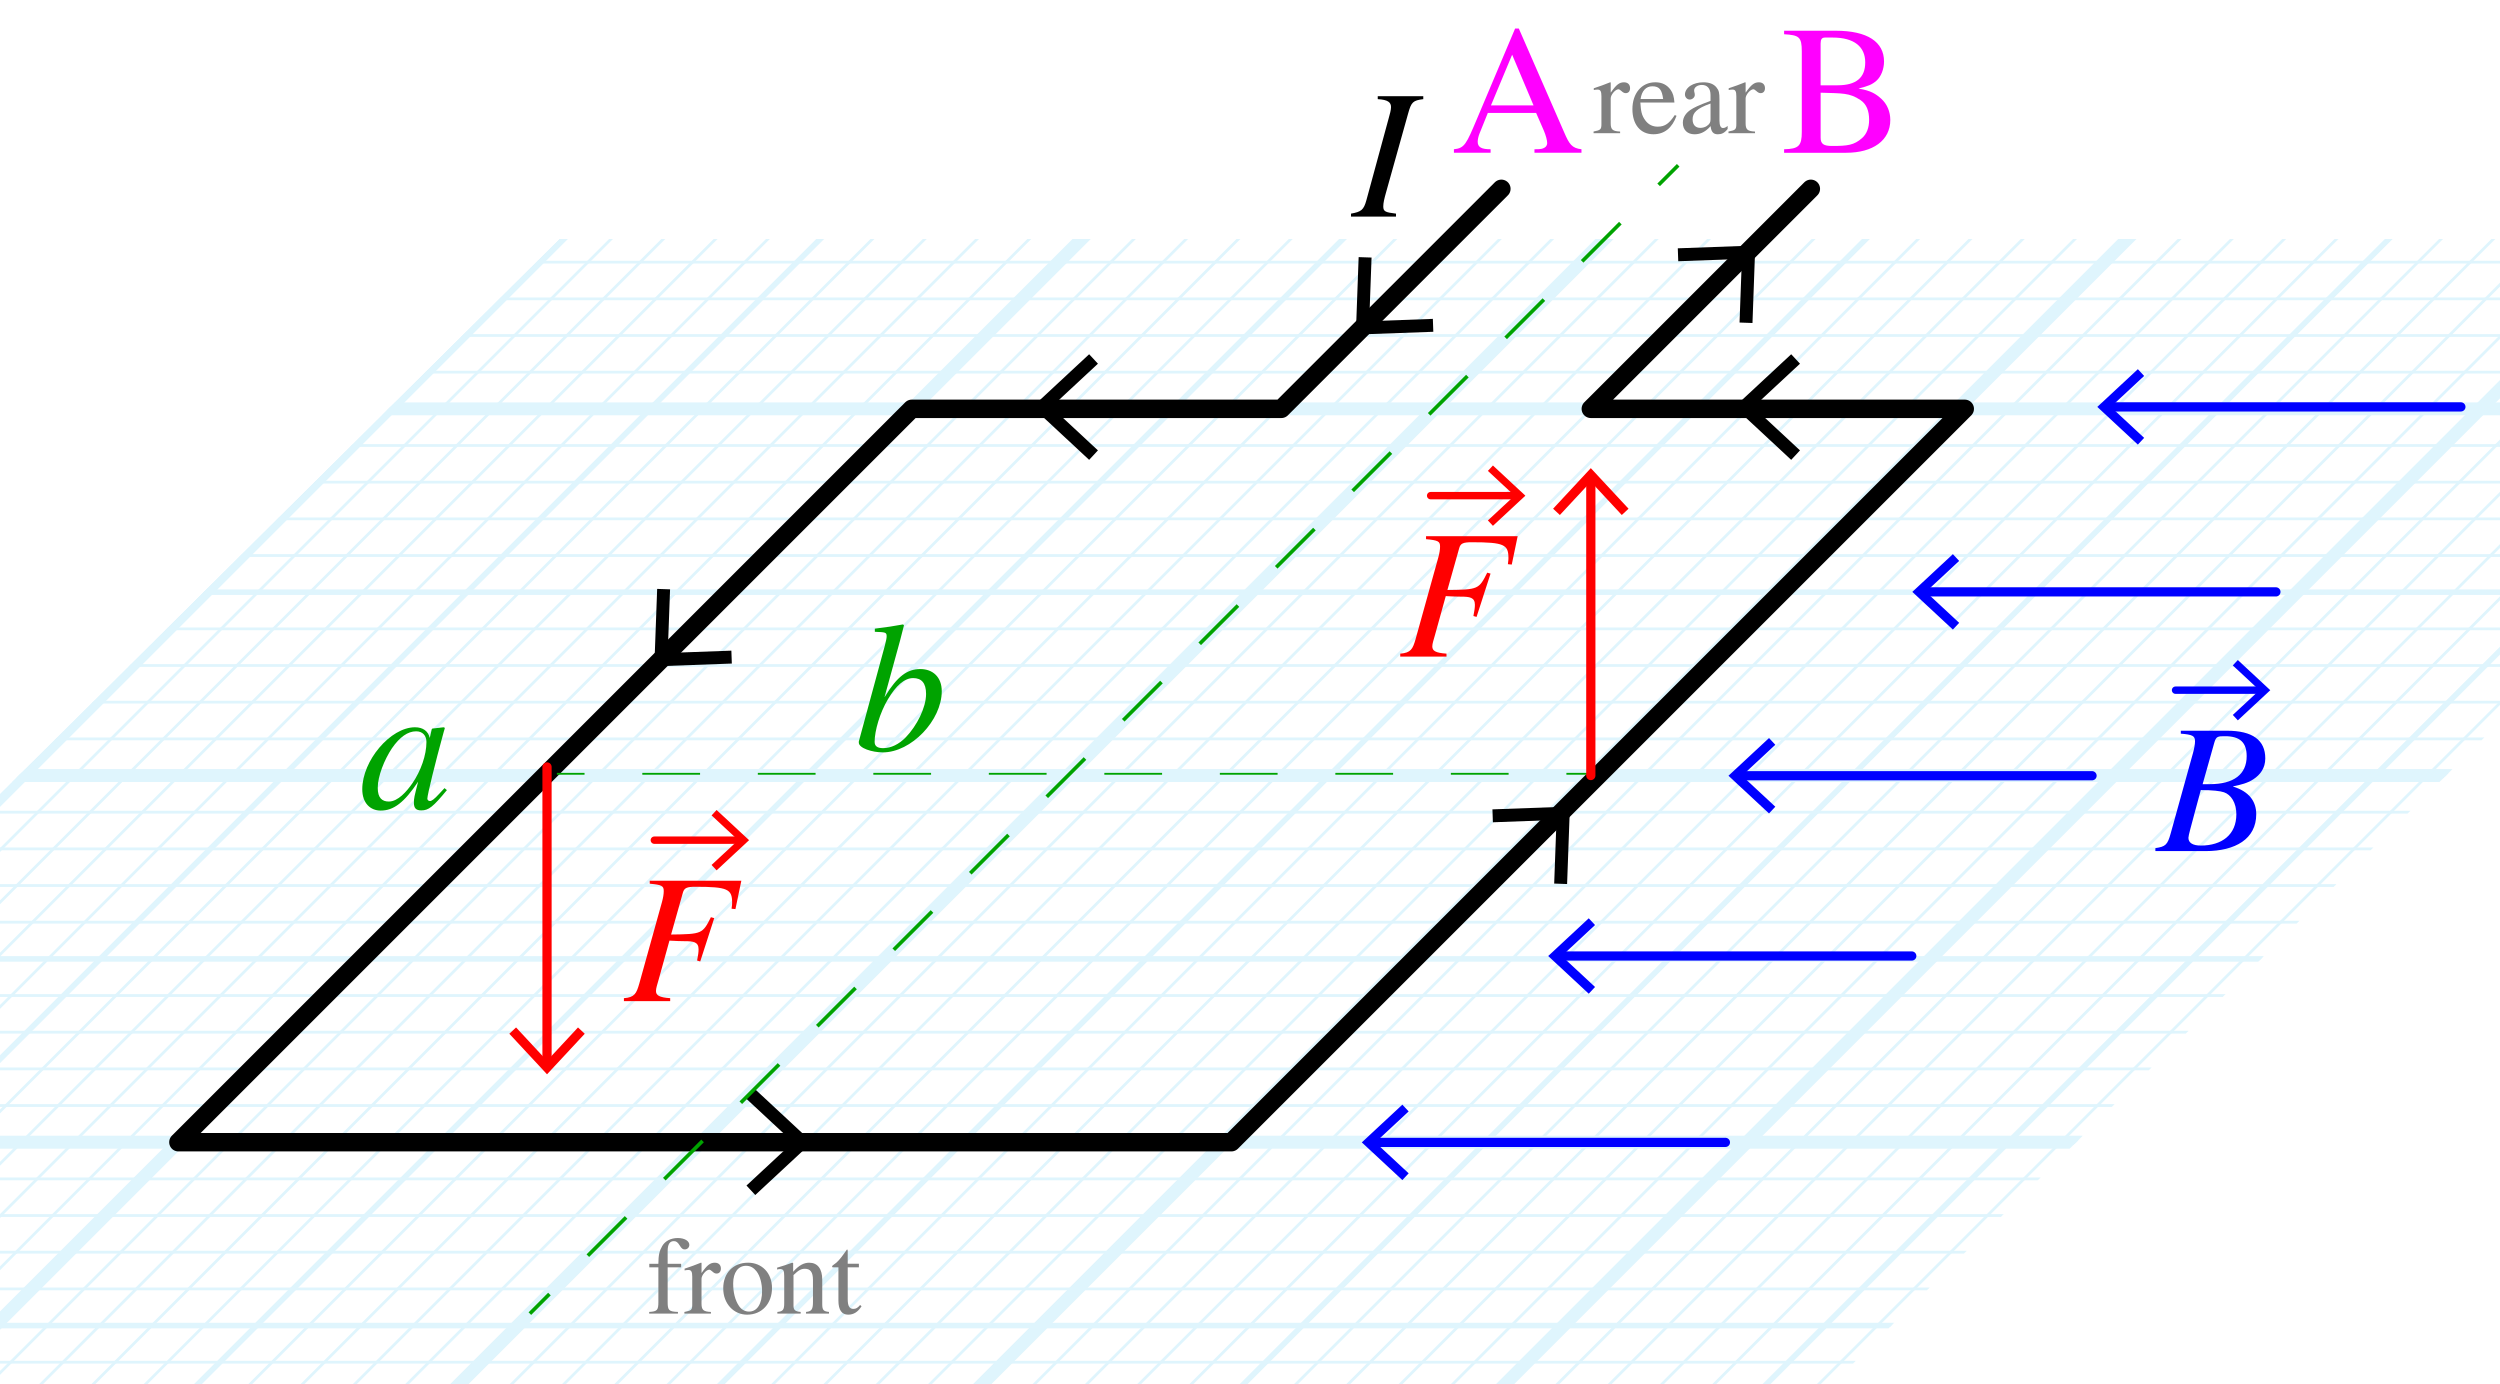 <?xml version="1.0" encoding="utf-8"?>
<!-- Generator: Adobe Illustrator 26.0.1, SVG Export Plug-In . SVG Version: 6.00 Build 0)  -->
<svg version="1.1" xmlns="http://www.w3.org/2000/svg" xmlns:xlink="http://www.w3.org/1999/xlink" x="0px" y="0px"
	 viewBox="0 0 135.534 75.037" enable-background="new 0 0 135.534 75.037" xml:space="preserve">
<g id="Graph_paper_slanted" opacity="0.5">
	<g id="Clipped_grid_00000003068028900943026870000011536296927355263674_">
		<defs>
			<polygon id="SVGID_1_" points="79.386,94.822 -52.196,94.822 30.351,12.957 161.933,12.957 			"/>
		</defs>
		<clipPath id="SVGID_00000165194461093023351610000007167992541310192063_">
			<use xlink:href="#SVGID_1_"  overflow="visible"/>
		</clipPath>
		
			<g id="Grid_00000142891597197125820610000009767860333217090727_" opacity="0.25" clip-path="url(#SVGID_00000165194461093023351610000007167992541310192063_)">
			<g id="Horizontal_1_mm_00000151508609497893311650000018408800186222605470_">
				
					<line fill="none" stroke="#00ABEB" stroke-width="0.15" stroke-miterlimit="10" x1="2.087" y1="-15.606" x2="228.928" y2="-15.606"/>
				
					<line fill="none" stroke="#00ABEB" stroke-width="0.15" stroke-miterlimit="10" x1="4.075" y1="-17.594" x2="230.916" y2="-17.594"/>
				
					<line fill="none" stroke="#00ABEB" stroke-width="0.15" stroke-miterlimit="10" x1="-115.201" y1="101.682" x2="111.639" y2="101.682"/>
				
					<line fill="none" stroke="#00ABEB" stroke-width="0.15" stroke-miterlimit="10" x1="-113.213" y1="99.694" x2="113.628" y2="99.694"/>
				
					<line fill="none" stroke="#00ABEB" stroke-width="0.15" stroke-miterlimit="10" x1="-111.226" y1="97.706" x2="115.615" y2="97.706"/>
				
					<line fill="none" stroke="#00ABEB" stroke-width="0.15" stroke-miterlimit="10" x1="-109.238" y1="95.718" x2="117.603" y2="95.718"/>
				
					<line fill="none" stroke="#00ABEB" stroke-width="0.15" stroke-miterlimit="10" x1="-107.249" y1="93.73" x2="119.591" y2="93.73"/>
				
					<line fill="none" stroke="#00ABEB" stroke-width="0.15" stroke-miterlimit="10" x1="-105.262" y1="91.742" x2="121.579" y2="91.742"/>
				
					<line fill="none" stroke="#00ABEB" stroke-width="0.15" stroke-miterlimit="10" x1="-103.274" y1="89.754" x2="123.567" y2="89.754"/>
				
					<line fill="none" stroke="#00ABEB" stroke-width="0.15" stroke-miterlimit="10" x1="-101.286" y1="87.767" x2="125.554" y2="87.767"/>
				
					<line fill="none" stroke="#00ABEB" stroke-width="0.15" stroke-miterlimit="10" x1="-99.298" y1="85.778" x2="127.543" y2="85.778"/>
				
					<line fill="none" stroke="#00ABEB" stroke-width="0.15" stroke-miterlimit="10" x1="-97.31" y1="83.79" x2="129.531" y2="83.79"/>
				
					<line fill="none" stroke="#00ABEB" stroke-width="0.15" stroke-miterlimit="10" x1="-95.322" y1="81.803" x2="131.519" y2="81.803"/>
				
					<line fill="none" stroke="#00ABEB" stroke-width="0.15" stroke-miterlimit="10" x1="-93.334" y1="79.815" x2="133.507" y2="79.815"/>
				
					<line fill="none" stroke="#00ABEB" stroke-width="0.15" stroke-miterlimit="10" x1="-91.346" y1="77.826" x2="135.495" y2="77.826"/>
				
					<line fill="none" stroke="#00ABEB" stroke-width="0.15" stroke-miterlimit="10" x1="-89.358" y1="75.839" x2="137.482" y2="75.839"/>
				
					<line fill="none" stroke="#00ABEB" stroke-width="0.15" stroke-miterlimit="10" x1="-87.37" y1="73.851" x2="139.471" y2="73.851"/>
				
					<line fill="none" stroke="#00ABEB" stroke-width="0.15" stroke-miterlimit="10" x1="-85.382" y1="71.863" x2="141.459" y2="71.863"/>
				
					<line fill="none" stroke="#00ABEB" stroke-width="0.15" stroke-miterlimit="10" x1="-83.395" y1="69.875" x2="143.446" y2="69.875"/>
				
					<line fill="none" stroke="#00ABEB" stroke-width="0.15" stroke-miterlimit="10" x1="-81.406" y1="67.887" x2="145.434" y2="67.887"/>
				
					<line fill="none" stroke="#00ABEB" stroke-width="0.15" stroke-miterlimit="10" x1="-79.418" y1="65.899" x2="147.423" y2="65.899"/>
				
					<line fill="none" stroke="#00ABEB" stroke-width="0.15" stroke-miterlimit="10" x1="-77.431" y1="63.911" x2="149.41" y2="63.911"/>
				
					<line fill="none" stroke="#00ABEB" stroke-width="0.15" stroke-miterlimit="10" x1="-75.443" y1="61.923" x2="151.398" y2="61.923"/>
				
					<line fill="none" stroke="#00ABEB" stroke-width="0.15" stroke-miterlimit="10" x1="-73.454" y1="59.935" x2="153.387" y2="59.935"/>
				
					<line fill="none" stroke="#00ABEB" stroke-width="0.15" stroke-miterlimit="10" x1="-71.467" y1="57.947" x2="155.374" y2="57.947"/>
				
					<line fill="none" stroke="#00ABEB" stroke-width="0.15" stroke-miterlimit="10" x1="-69.478" y1="55.959" x2="157.362" y2="55.959"/>
				
					<line fill="none" stroke="#00ABEB" stroke-width="0.15" stroke-miterlimit="10" x1="-67.491" y1="53.972" x2="159.35" y2="53.972"/>
				
					<line fill="none" stroke="#00ABEB" stroke-width="0.15" stroke-miterlimit="10" x1="-65.503" y1="51.984" x2="161.338" y2="51.984"/>
				
					<line fill="none" stroke="#00ABEB" stroke-width="0.15" stroke-miterlimit="10" x1="-63.515" y1="49.995" x2="163.326" y2="49.995"/>
				
					<line fill="none" stroke="#00ABEB" stroke-width="0.15" stroke-miterlimit="10" x1="-61.527" y1="48.008" x2="165.314" y2="48.008"/>
				
					<line fill="none" stroke="#00ABEB" stroke-width="0.15" stroke-miterlimit="10" x1="-59.539" y1="46.02" x2="167.302" y2="46.02"/>
				
					<line fill="none" stroke="#00ABEB" stroke-width="0.15" stroke-miterlimit="10" x1="-57.551" y1="44.032" x2="169.29" y2="44.032"/>
				
					<line fill="none" stroke="#00ABEB" stroke-width="0.15" stroke-miterlimit="10" x1="-55.563" y1="42.044" x2="171.278" y2="42.044"/>
				
					<line fill="none" stroke="#00ABEB" stroke-width="0.15" stroke-miterlimit="10" x1="-53.575" y1="40.056" x2="173.266" y2="40.056"/>
				
					<line fill="none" stroke="#00ABEB" stroke-width="0.15" stroke-miterlimit="10" x1="-51.587" y1="38.068" x2="175.254" y2="38.068"/>
				
					<line fill="none" stroke="#00ABEB" stroke-width="0.15" stroke-miterlimit="10" x1="-49.6" y1="36.08" x2="177.241" y2="36.08"/>
				
					<line fill="none" stroke="#00ABEB" stroke-width="0.15" stroke-miterlimit="10" x1="-47.611" y1="34.092" x2="179.23" y2="34.092"/>
				
					<line fill="none" stroke="#00ABEB" stroke-width="0.15" stroke-miterlimit="10" x1="-45.623" y1="32.104" x2="181.218" y2="32.104"/>
				
					<line fill="none" stroke="#00ABEB" stroke-width="0.15" stroke-miterlimit="10" x1="-43.636" y1="30.117" x2="183.205" y2="30.117"/>
				
					<line fill="none" stroke="#00ABEB" stroke-width="0.15" stroke-miterlimit="10" x1="-41.648" y1="28.128" x2="185.193" y2="28.128"/>
				
					<line fill="none" stroke="#00ABEB" stroke-width="0.15" stroke-miterlimit="10" x1="-39.659" y1="26.14" x2="187.181" y2="26.14"/>
				
					<line fill="none" stroke="#00ABEB" stroke-width="0.15" stroke-miterlimit="10" x1="-37.672" y1="24.153" x2="189.169" y2="24.153"/>
				
					<line fill="none" stroke="#00ABEB" stroke-width="0.15" stroke-miterlimit="10" x1="-35.683" y1="22.164" x2="191.157" y2="22.164"/>
				
					<line fill="none" stroke="#00ABEB" stroke-width="0.15" stroke-miterlimit="10" x1="-33.696" y1="20.177" x2="193.145" y2="20.177"/>
				
					<line fill="none" stroke="#00ABEB" stroke-width="0.15" stroke-miterlimit="10" x1="-31.708" y1="18.189" x2="195.133" y2="18.189"/>
				<line fill="none" stroke="#00ABEB" stroke-width="0.15" stroke-miterlimit="10" x1="-29.72" y1="16.2" x2="197.121" y2="16.2"/>
				
					<line fill="none" stroke="#00ABEB" stroke-width="0.15" stroke-miterlimit="10" x1="-27.732" y1="14.213" x2="199.109" y2="14.213"/>
				
					<line fill="none" stroke="#00ABEB" stroke-width="0.15" stroke-miterlimit="10" x1="-25.744" y1="12.225" x2="201.097" y2="12.225"/>
				
					<line fill="none" stroke="#00ABEB" stroke-width="0.15" stroke-miterlimit="10" x1="-23.756" y1="10.237" x2="203.085" y2="10.237"/>
				
					<line fill="none" stroke="#00ABEB" stroke-width="0.15" stroke-miterlimit="10" x1="-21.768" y1="8.249" x2="205.073" y2="8.249"/>
				
					<line fill="none" stroke="#00ABEB" stroke-width="0.15" stroke-miterlimit="10" x1="-19.78" y1="6.261" x2="207.061" y2="6.261"/>
				
					<line fill="none" stroke="#00ABEB" stroke-width="0.15" stroke-miterlimit="10" x1="-17.792" y1="4.273" x2="209.049" y2="4.273"/>
				
					<line fill="none" stroke="#00ABEB" stroke-width="0.15" stroke-miterlimit="10" x1="-15.804" y1="2.285" x2="211.036" y2="2.285"/>
				
					<line fill="none" stroke="#00ABEB" stroke-width="0.15" stroke-miterlimit="10" x1="-13.816" y1="0.297" x2="213.025" y2="0.297"/>
				
					<line fill="none" stroke="#00ABEB" stroke-width="0.15" stroke-miterlimit="10" x1="-11.828" y1="-1.691" x2="215.013" y2="-1.691"/>
				<line fill="none" stroke="#00ABEB" stroke-width="0.15" stroke-miterlimit="10" x1="-9.841" y1="-3.678" x2="217" y2="-3.678"/>
				
					<line fill="none" stroke="#00ABEB" stroke-width="0.15" stroke-miterlimit="10" x1="-7.852" y1="-5.667" x2="218.989" y2="-5.667"/>
				
					<line fill="none" stroke="#00ABEB" stroke-width="0.15" stroke-miterlimit="10" x1="-5.865" y1="-7.654" x2="220.976" y2="-7.654"/>
				
					<line fill="none" stroke="#00ABEB" stroke-width="0.15" stroke-miterlimit="10" x1="-3.876" y1="-9.642" x2="222.964" y2="-9.642"/>
				
					<line fill="none" stroke="#00ABEB" stroke-width="0.15" stroke-miterlimit="10" x1="-1.888" y1="-11.631" x2="224.952" y2="-11.631"/>
				
					<line fill="none" stroke="#00ABEB" stroke-width="0.15" stroke-miterlimit="10" x1="0.099" y1="-13.618" x2="226.94" y2="-13.618"/>
			</g>
			<g id="Vertical_1_mm_00000181073523592228201180000012361058669048395659_">
				<g>
					
						<line fill="none" stroke="#00ABEB" stroke-width="0.15" stroke-miterlimit="10" x1="-115.117" y1="101.672" x2="4.203" y2="-17.647"/>
				</g>
				
					<line fill="none" stroke="#00ABEB" stroke-width="0.15" stroke-miterlimit="10" x1="-112.283" y1="101.672" x2="7.037" y2="-17.647"/>
				
					<line fill="none" stroke="#00ABEB" stroke-width="0.15" stroke-miterlimit="10" x1="-109.448" y1="101.672" x2="9.872" y2="-17.647"/>
				
					<line fill="none" stroke="#00ABEB" stroke-width="0.15" stroke-miterlimit="10" x1="-106.613" y1="101.672" x2="12.707" y2="-17.647"/>
				
					<line fill="none" stroke="#00ABEB" stroke-width="0.15" stroke-miterlimit="10" x1="-103.779" y1="101.672" x2="15.541" y2="-17.647"/>
				
					<line fill="none" stroke="#00ABEB" stroke-width="0.15" stroke-miterlimit="10" x1="-100.944" y1="101.672" x2="18.376" y2="-17.647"/>
				
					<line fill="none" stroke="#00ABEB" stroke-width="0.15" stroke-miterlimit="10" x1="-98.109" y1="101.672" x2="21.211" y2="-17.647"/>
				
					<line fill="none" stroke="#00ABEB" stroke-width="0.15" stroke-miterlimit="10" x1="-95.275" y1="101.672" x2="24.045" y2="-17.647"/>
				
					<line fill="none" stroke="#00ABEB" stroke-width="0.15" stroke-miterlimit="10" x1="-92.439" y1="101.672" x2="26.881" y2="-17.647"/>
				
					<line fill="none" stroke="#00ABEB" stroke-width="0.15" stroke-miterlimit="10" x1="-89.605" y1="101.672" x2="29.715" y2="-17.647"/>
				
					<line fill="none" stroke="#00ABEB" stroke-width="0.15" stroke-miterlimit="10" x1="-86.77" y1="101.672" x2="32.55" y2="-17.647"/>
				
					<line fill="none" stroke="#00ABEB" stroke-width="0.15" stroke-miterlimit="10" x1="-83.935" y1="101.672" x2="35.385" y2="-17.647"/>
				
					<line fill="none" stroke="#00ABEB" stroke-width="0.15" stroke-miterlimit="10" x1="-81.101" y1="101.672" x2="38.219" y2="-17.647"/>
				
					<line fill="none" stroke="#00ABEB" stroke-width="0.15" stroke-miterlimit="10" x1="-78.267" y1="101.672" x2="41.053" y2="-17.647"/>
				
					<line fill="none" stroke="#00ABEB" stroke-width="0.15" stroke-miterlimit="10" x1="-75.432" y1="101.672" x2="43.888" y2="-17.647"/>
				
					<line fill="none" stroke="#00ABEB" stroke-width="0.15" stroke-miterlimit="10" x1="-72.598" y1="101.672" x2="46.722" y2="-17.647"/>
				
					<line fill="none" stroke="#00ABEB" stroke-width="0.15" stroke-miterlimit="10" x1="-69.763" y1="101.672" x2="49.557" y2="-17.647"/>
				
					<line fill="none" stroke="#00ABEB" stroke-width="0.15" stroke-miterlimit="10" x1="-66.928" y1="101.672" x2="52.392" y2="-17.647"/>
				
					<line fill="none" stroke="#00ABEB" stroke-width="0.15" stroke-miterlimit="10" x1="-64.094" y1="101.672" x2="55.226" y2="-17.647"/>
				
					<line fill="none" stroke="#00ABEB" stroke-width="0.15" stroke-miterlimit="10" x1="-61.259" y1="101.672" x2="58.061" y2="-17.647"/>
				
					<line fill="none" stroke="#00ABEB" stroke-width="0.15" stroke-miterlimit="10" x1="-58.424" y1="101.672" x2="60.896" y2="-17.647"/>
				
					<line fill="none" stroke="#00ABEB" stroke-width="0.15" stroke-miterlimit="10" x1="-55.59" y1="101.672" x2="63.73" y2="-17.647"/>
				
					<line fill="none" stroke="#00ABEB" stroke-width="0.15" stroke-miterlimit="10" x1="-52.755" y1="101.672" x2="66.565" y2="-17.647"/>
				
					<line fill="none" stroke="#00ABEB" stroke-width="0.15" stroke-miterlimit="10" x1="-49.92" y1="101.672" x2="69.4" y2="-17.647"/>
				
					<line fill="none" stroke="#00ABEB" stroke-width="0.15" stroke-miterlimit="10" x1="-47.085" y1="101.672" x2="72.235" y2="-17.647"/>
				
					<line fill="none" stroke="#00ABEB" stroke-width="0.15" stroke-miterlimit="10" x1="-44.25" y1="101.672" x2="75.07" y2="-17.647"/>
				
					<line fill="none" stroke="#00ABEB" stroke-width="0.15" stroke-miterlimit="10" x1="-41.416" y1="101.672" x2="77.904" y2="-17.647"/>
				
					<line fill="none" stroke="#00ABEB" stroke-width="0.15" stroke-miterlimit="10" x1="-38.581" y1="101.672" x2="80.739" y2="-17.647"/>
				
					<line fill="none" stroke="#00ABEB" stroke-width="0.15" stroke-miterlimit="10" x1="-35.746" y1="101.672" x2="83.574" y2="-17.647"/>
				
					<line fill="none" stroke="#00ABEB" stroke-width="0.15" stroke-miterlimit="10" x1="-32.913" y1="101.672" x2="86.407" y2="-17.647"/>
				
					<line fill="none" stroke="#00ABEB" stroke-width="0.15" stroke-miterlimit="10" x1="-30.078" y1="101.672" x2="89.242" y2="-17.647"/>
				
					<line fill="none" stroke="#00ABEB" stroke-width="0.15" stroke-miterlimit="10" x1="-27.243" y1="101.672" x2="92.077" y2="-17.647"/>
				
					<line fill="none" stroke="#00ABEB" stroke-width="0.15" stroke-miterlimit="10" x1="-24.409" y1="101.672" x2="94.911" y2="-17.647"/>
				
					<line fill="none" stroke="#00ABEB" stroke-width="0.15" stroke-miterlimit="10" x1="-21.574" y1="101.672" x2="97.746" y2="-17.647"/>
				
					<line fill="none" stroke="#00ABEB" stroke-width="0.15" stroke-miterlimit="10" x1="-18.739" y1="101.672" x2="100.581" y2="-17.647"/>
				
					<line fill="none" stroke="#00ABEB" stroke-width="0.15" stroke-miterlimit="10" x1="-15.905" y1="101.672" x2="103.415" y2="-17.647"/>
				
					<line fill="none" stroke="#00ABEB" stroke-width="0.15" stroke-miterlimit="10" x1="-13.07" y1="101.672" x2="106.25" y2="-17.647"/>
				
					<line fill="none" stroke="#00ABEB" stroke-width="0.15" stroke-miterlimit="10" x1="-10.235" y1="101.672" x2="109.085" y2="-17.647"/>
				
					<line fill="none" stroke="#00ABEB" stroke-width="0.15" stroke-miterlimit="10" x1="-7.401" y1="101.672" x2="111.919" y2="-17.647"/>
				
					<line fill="none" stroke="#00ABEB" stroke-width="0.15" stroke-miterlimit="10" x1="-4.566" y1="101.672" x2="114.754" y2="-17.647"/>
				
					<line fill="none" stroke="#00ABEB" stroke-width="0.15" stroke-miterlimit="10" x1="-1.732" y1="101.672" x2="117.588" y2="-17.647"/>
				
					<line fill="none" stroke="#00ABEB" stroke-width="0.15" stroke-miterlimit="10" x1="1.104" y1="101.672" x2="120.424" y2="-17.647"/>
				
					<line fill="none" stroke="#00ABEB" stroke-width="0.15" stroke-miterlimit="10" x1="3.939" y1="101.672" x2="123.259" y2="-17.647"/>
				
					<line fill="none" stroke="#00ABEB" stroke-width="0.15" stroke-miterlimit="10" x1="6.773" y1="101.672" x2="126.093" y2="-17.647"/>
				
					<line fill="none" stroke="#00ABEB" stroke-width="0.15" stroke-miterlimit="10" x1="9.608" y1="101.672" x2="128.928" y2="-17.647"/>
				
					<line fill="none" stroke="#00ABEB" stroke-width="0.15" stroke-miterlimit="10" x1="12.442" y1="101.672" x2="131.762" y2="-17.647"/>
				
					<line fill="none" stroke="#00ABEB" stroke-width="0.15" stroke-miterlimit="10" x1="15.276" y1="101.672" x2="134.596" y2="-17.647"/>
				
					<line fill="none" stroke="#00ABEB" stroke-width="0.15" stroke-miterlimit="10" x1="18.111" y1="101.672" x2="137.431" y2="-17.647"/>
				
					<line fill="none" stroke="#00ABEB" stroke-width="0.15" stroke-miterlimit="10" x1="20.946" y1="101.672" x2="140.266" y2="-17.647"/>
				
					<line fill="none" stroke="#00ABEB" stroke-width="0.15" stroke-miterlimit="10" x1="23.78" y1="101.672" x2="143.1" y2="-17.647"/>
				
					<line fill="none" stroke="#00ABEB" stroke-width="0.15" stroke-miterlimit="10" x1="26.615" y1="101.672" x2="145.935" y2="-17.647"/>
				
					<line fill="none" stroke="#00ABEB" stroke-width="0.15" stroke-miterlimit="10" x1="29.45" y1="101.672" x2="148.77" y2="-17.647"/>
				
					<line fill="none" stroke="#00ABEB" stroke-width="0.15" stroke-miterlimit="10" x1="32.284" y1="101.672" x2="151.604" y2="-17.647"/>
				
					<line fill="none" stroke="#00ABEB" stroke-width="0.15" stroke-miterlimit="10" x1="35.119" y1="101.672" x2="154.439" y2="-17.647"/>
				
					<line fill="none" stroke="#00ABEB" stroke-width="0.15" stroke-miterlimit="10" x1="37.954" y1="101.672" x2="157.274" y2="-17.647"/>
				
					<line fill="none" stroke="#00ABEB" stroke-width="0.15" stroke-miterlimit="10" x1="40.788" y1="101.672" x2="160.108" y2="-17.647"/>
				
					<line fill="none" stroke="#00ABEB" stroke-width="0.15" stroke-miterlimit="10" x1="43.624" y1="101.672" x2="162.944" y2="-17.647"/>
				
					<line fill="none" stroke="#00ABEB" stroke-width="0.15" stroke-miterlimit="10" x1="46.458" y1="101.672" x2="165.778" y2="-17.647"/>
				
					<line fill="none" stroke="#00ABEB" stroke-width="0.15" stroke-miterlimit="10" x1="49.293" y1="101.672" x2="168.613" y2="-17.647"/>
				
					<line fill="none" stroke="#00ABEB" stroke-width="0.15" stroke-miterlimit="10" x1="52.128" y1="101.672" x2="171.448" y2="-17.647"/>
				
					<line fill="none" stroke="#00ABEB" stroke-width="0.15" stroke-miterlimit="10" x1="54.962" y1="101.672" x2="174.282" y2="-17.647"/>
				
					<line fill="none" stroke="#00ABEB" stroke-width="0.15" stroke-miterlimit="10" x1="57.796" y1="101.672" x2="177.116" y2="-17.647"/>
				
					<line fill="none" stroke="#00ABEB" stroke-width="0.15" stroke-miterlimit="10" x1="60.631" y1="101.672" x2="179.951" y2="-17.647"/>
				
					<line fill="none" stroke="#00ABEB" stroke-width="0.15" stroke-miterlimit="10" x1="63.465" y1="101.672" x2="182.785" y2="-17.647"/>
				
					<line fill="none" stroke="#00ABEB" stroke-width="0.15" stroke-miterlimit="10" x1="66.3" y1="101.672" x2="185.62" y2="-17.647"/>
				
					<line fill="none" stroke="#00ABEB" stroke-width="0.15" stroke-miterlimit="10" x1="69.135" y1="101.672" x2="188.455" y2="-17.647"/>
				
					<line fill="none" stroke="#00ABEB" stroke-width="0.15" stroke-miterlimit="10" x1="71.969" y1="101.672" x2="191.289" y2="-17.647"/>
				
					<line fill="none" stroke="#00ABEB" stroke-width="0.15" stroke-miterlimit="10" x1="74.804" y1="101.672" x2="194.124" y2="-17.647"/>
				
					<line fill="none" stroke="#00ABEB" stroke-width="0.15" stroke-miterlimit="10" x1="77.639" y1="101.672" x2="196.959" y2="-17.647"/>
				
					<line fill="none" stroke="#00ABEB" stroke-width="0.15" stroke-miterlimit="10" x1="80.473" y1="101.672" x2="199.793" y2="-17.647"/>
				
					<line fill="none" stroke="#00ABEB" stroke-width="0.15" stroke-miterlimit="10" x1="83.308" y1="101.672" x2="202.628" y2="-17.647"/>
				
					<line fill="none" stroke="#00ABEB" stroke-width="0.15" stroke-miterlimit="10" x1="86.143" y1="101.672" x2="205.463" y2="-17.647"/>
				
					<line fill="none" stroke="#00ABEB" stroke-width="0.15" stroke-miterlimit="10" x1="88.978" y1="101.672" x2="208.298" y2="-17.647"/>
				
					<line fill="none" stroke="#00ABEB" stroke-width="0.15" stroke-miterlimit="10" x1="91.813" y1="101.672" x2="211.133" y2="-17.647"/>
				
					<line fill="none" stroke="#00ABEB" stroke-width="0.15" stroke-miterlimit="10" x1="94.647" y1="101.672" x2="213.967" y2="-17.647"/>
				
					<line fill="none" stroke="#00ABEB" stroke-width="0.15" stroke-miterlimit="10" x1="97.482" y1="101.672" x2="216.802" y2="-17.647"/>
				
					<line fill="none" stroke="#00ABEB" stroke-width="0.15" stroke-miterlimit="10" x1="100.317" y1="101.672" x2="219.637" y2="-17.647"/>
				
					<line fill="none" stroke="#00ABEB" stroke-width="0.15" stroke-miterlimit="10" x1="103.15" y1="101.672" x2="222.47" y2="-17.647"/>
				
					<line fill="none" stroke="#00ABEB" stroke-width="0.15" stroke-miterlimit="10" x1="105.985" y1="101.672" x2="225.305" y2="-17.647"/>
				
					<line fill="none" stroke="#00ABEB" stroke-width="0.15" stroke-miterlimit="10" x1="108.82" y1="101.672" x2="228.14" y2="-17.647"/>
				
					<line fill="none" stroke="#00ABEB" stroke-width="0.15" stroke-miterlimit="10" x1="111.654" y1="101.672" x2="230.974" y2="-17.647"/>
			</g>
			<g id="Horizontal_5_mm_00000011735556503592991880000008134099091165005186_">
				
					<line fill="none" stroke="#00ABEB" stroke-width="0.3" stroke-miterlimit="10" x1="-115.476" y1="101.682" x2="111.639" y2="101.682"/>
				
					<line fill="none" stroke="#00ABEB" stroke-width="0.3" stroke-miterlimit="10" x1="-105.537" y1="91.742" x2="121.579" y2="91.742"/>
				
					<line fill="none" stroke="#00ABEB" stroke-width="0.3" stroke-miterlimit="10" x1="-95.597" y1="81.803" x2="131.519" y2="81.803"/>
				
					<line fill="none" stroke="#00ABEB" stroke-width="0.3" stroke-miterlimit="10" x1="-85.657" y1="71.863" x2="141.459" y2="71.863"/>
				
					<line fill="none" stroke="#00ABEB" stroke-width="0.3" stroke-miterlimit="10" x1="-75.717" y1="61.923" x2="151.398" y2="61.923"/>
				
					<line fill="none" stroke="#00ABEB" stroke-width="0.3" stroke-miterlimit="10" x1="-65.778" y1="51.984" x2="161.338" y2="51.984"/>
				
					<line fill="none" stroke="#00ABEB" stroke-width="0.3" stroke-miterlimit="10" x1="-55.838" y1="42.044" x2="171.278" y2="42.044"/>
				
					<line fill="none" stroke="#00ABEB" stroke-width="0.3" stroke-miterlimit="10" x1="-45.898" y1="32.104" x2="181.218" y2="32.104"/>
				
					<line fill="none" stroke="#00ABEB" stroke-width="0.3" stroke-miterlimit="10" x1="-35.958" y1="22.164" x2="191.157" y2="22.164"/>
				
					<line fill="none" stroke="#00ABEB" stroke-width="0.3" stroke-miterlimit="10" x1="-26.019" y1="12.225" x2="201.097" y2="12.225"/>
				
					<line fill="none" stroke="#00ABEB" stroke-width="0.3" stroke-miterlimit="10" x1="-16.079" y1="2.285" x2="211.036" y2="2.285"/>
			</g>
			<g id="Vertical_5_mm_00000064346364918789686960000003233481195482251947_">
				
					<line fill="none" stroke="#00ABEB" stroke-width="0.3" stroke-miterlimit="10" x1="-115.117" y1="101.672" x2="4.396" y2="-17.84"/>
				
					<line fill="none" stroke="#00ABEB" stroke-width="0.3" stroke-miterlimit="10" x1="-100.944" y1="101.672" x2="18.569" y2="-17.84"/>
				
					<line fill="none" stroke="#00ABEB" stroke-width="0.3" stroke-miterlimit="10" x1="-86.77" y1="101.672" x2="32.742" y2="-17.84"/>
				
					<line fill="none" stroke="#00ABEB" stroke-width="0.3" stroke-miterlimit="10" x1="-72.598" y1="101.672" x2="46.915" y2="-17.84"/>
				
					<line fill="none" stroke="#00ABEB" stroke-width="0.3" stroke-miterlimit="10" x1="-58.424" y1="101.672" x2="61.089" y2="-17.84"/>
				
					<line fill="none" stroke="#00ABEB" stroke-width="0.3" stroke-miterlimit="10" x1="-44.25" y1="101.672" x2="75.262" y2="-17.84"/>
				
					<line fill="none" stroke="#00ABEB" stroke-width="0.3" stroke-miterlimit="10" x1="-30.078" y1="101.672" x2="89.435" y2="-17.84"/>
				
					<line fill="none" stroke="#00ABEB" stroke-width="0.3" stroke-miterlimit="10" x1="-15.905" y1="101.672" x2="103.608" y2="-17.84"/>
				
					<line fill="none" stroke="#00ABEB" stroke-width="0.3" stroke-miterlimit="10" x1="-1.732" y1="101.672" x2="117.781" y2="-17.84"/>
				
					<line fill="none" stroke="#00ABEB" stroke-width="0.3" stroke-miterlimit="10" x1="12.442" y1="101.672" x2="131.955" y2="-17.84"/>
				
					<line fill="none" stroke="#00ABEB" stroke-width="0.3" stroke-miterlimit="10" x1="26.615" y1="101.672" x2="146.128" y2="-17.84"/>
				
					<line fill="none" stroke="#00ABEB" stroke-width="0.3" stroke-miterlimit="10" x1="40.788" y1="101.672" x2="160.301" y2="-17.84"/>
				
					<line fill="none" stroke="#00ABEB" stroke-width="0.3" stroke-miterlimit="10" x1="54.962" y1="101.672" x2="174.474" y2="-17.84"/>
				
					<line fill="none" stroke="#00ABEB" stroke-width="0.3" stroke-miterlimit="10" x1="69.135" y1="101.672" x2="188.648" y2="-17.84"/>
				
					<line fill="none" stroke="#00ABEB" stroke-width="0.3" stroke-miterlimit="10" x1="83.308" y1="101.672" x2="202.821" y2="-17.84"/>
				
					<line fill="none" stroke="#00ABEB" stroke-width="0.3" stroke-miterlimit="10" x1="97.482" y1="101.672" x2="216.994" y2="-17.84"/>
				
					<line fill="none" stroke="#00ABEB" stroke-width="0.3" stroke-miterlimit="10" x1="111.654" y1="101.672" x2="231.167" y2="-17.84"/>
			</g>
			<g id="Horizontal_10_mm_00000163045836177147705350000008480455355013810362_">
				
					<line id="_x31_9_00000057116790517712807720000015084113881736219806_" fill="none" stroke="#00ABEB" stroke-width="0.7" stroke-miterlimit="10" x1="-115.476" y1="101.682" x2="111.639" y2="101.682"/>
				
					<line id="_x32_0_00000024685878617286333290000013167547815532084100_" fill="none" stroke="#00ABEB" stroke-width="0.7" stroke-miterlimit="10" x1="-95.597" y1="81.803" x2="131.519" y2="81.803"/>
				
					<line id="_x32_1_00000138564813020868535020000012777939180148238773_" fill="none" stroke="#00ABEB" stroke-width="0.7" stroke-miterlimit="10" x1="-75.717" y1="61.923" x2="151.398" y2="61.923"/>
				
					<line id="_x32_2_00000052807586205252870140000014502512662559454639_" fill="none" stroke="#00ABEB" stroke-width="0.7" stroke-miterlimit="10" x1="-55.838" y1="42.044" x2="171.278" y2="42.044"/>
				
					<line id="_x32_3_00000051376893246677475670000009295515732899575694_" fill="none" stroke="#00ABEB" stroke-width="0.7" stroke-miterlimit="10" x1="-35.958" y1="22.164" x2="191.157" y2="22.164"/>
				
					<line id="_x32_4_00000099657911357833521510000007853591198542098087_" fill="none" stroke="#00ABEB" stroke-width="0.7" stroke-miterlimit="10" x1="-16.079" y1="2.285" x2="211.036" y2="2.285"/>
				
					<line id="_x32_5_00000155127691660191171140000008292164438978366870_" fill="none" stroke="#00ABEB" stroke-width="0.7" stroke-miterlimit="10" x1="3.801" y1="-17.594" x2="230.916" y2="-17.594"/>
			</g>
			<g id="Vertical_10_mm_00000134969164297783457920000010833503864539426239_">
				
					<line id="_x30__00000151539528360119995570000005083818057555393183_" fill="none" stroke="#00ABEB" stroke-width="0.7" stroke-miterlimit="10" x1="-115.117" y1="101.672" x2="4.396" y2="-17.84"/>
				
					<line id="_x31__00000021823889366233599640000011971139016478256513_" fill="none" stroke="#00ABEB" stroke-width="0.7" stroke-miterlimit="10" x1="-86.77" y1="101.672" x2="32.742" y2="-17.84"/>
				
					<line id="_x32__00000071550223824624162640000006130814236846722696_" fill="none" stroke="#00ABEB" stroke-width="0.7" stroke-miterlimit="10" x1="-58.424" y1="101.672" x2="61.089" y2="-17.84"/>
				
					<line id="_x33__00000042015976804734918030000005045165563697445304_" fill="none" stroke="#00ABEB" stroke-width="0.7" stroke-miterlimit="10" x1="-30.078" y1="101.672" x2="89.435" y2="-17.84"/>
				
					<line id="_x34__00000081637789328126233800000002486991317463304126_" fill="none" stroke="#00ABEB" stroke-width="0.7" stroke-miterlimit="10" x1="-1.732" y1="101.672" x2="117.781" y2="-17.84"/>
				
					<line id="_x35__00000051353690731882489090000004794744233340785543_" fill="none" stroke="#00ABEB" stroke-width="0.7" stroke-miterlimit="10" x1="26.615" y1="101.672" x2="146.128" y2="-17.84"/>
				
					<line id="_x36__00000011745311307505536660000010485558803267122343_" fill="none" stroke="#00ABEB" stroke-width="0.7" stroke-miterlimit="10" x1="54.962" y1="101.672" x2="174.474" y2="-17.84"/>
				
					<line id="_x37__00000045602144989735358580000003937589459941247142_" fill="none" stroke="#00ABEB" stroke-width="0.7" stroke-miterlimit="10" x1="83.308" y1="101.672" x2="202.821" y2="-17.84"/>
				
					<line id="_x38__00000047029857857898873560000014194396358708286345_" fill="none" stroke="#00ABEB" stroke-width="0.7" stroke-miterlimit="10" x1="111.654" y1="101.672" x2="231.167" y2="-17.84"/>
			</g>
		</g>
	</g>
</g>
<g id="Axis" display="none">
	<g id="lines" display="inline">
		<g>
			<g>
				
					<line fill="none" stroke="#000000" stroke-width="0.5" stroke-miterlimit="10" x1="57.901" y1="42.034" x2="57.901" y2="4.825"/>
				<g>
					<polygon points="59.753,6.23 57.901,5.443 56.05,6.23 57.901,1.84 					"/>
				</g>
			</g>
		</g>
		<g>
			<g>
				
					<line fill="none" stroke="#000000" stroke-width="0.5" stroke-miterlimit="10" x1="57.901" y1="42.034" x2="96.107" y2="42.034"/>
				<g>
					<polygon points="94.703,43.886 95.489,42.034 94.703,40.183 99.092,42.034 					"/>
				</g>
			</g>
		</g>
		<g>
			<g>
				
					<line fill="none" stroke="#000000" stroke-width="0.5" stroke-miterlimit="10" x1="57.901" y1="42.034" x2="33.195" y2="66.741"/>
				<g>
					<polygon points="32.879,64.438 33.632,66.304 35.497,67.057 31.084,68.851 					"/>
				</g>
			</g>
		</g>
	</g>
	<g id="names" display="inline">
		<g>
			<path d="M96.888,47.437c0.51-0.846,0.732-1.277,0.732-1.542c0-0.084-0.042-0.12-0.156-0.192c-0.12-0.078-0.156-0.138-0.156-0.234
				c0-0.132,0.102-0.222,0.24-0.222c0.18,0,0.312,0.15,0.312,0.33c0,0.342-0.288,1.001-0.786,1.829
				c-0.624,1.032-1.265,1.721-1.607,1.721c-0.18,0-0.306-0.102-0.306-0.258c0-0.132,0.102-0.24,0.234-0.24
				c0.21,0,0.21,0.167,0.366,0.167c0.078,0,0.15-0.048,0.288-0.198c0.108-0.114,0.378-0.468,0.426-0.545
				c0.036-0.072,0.06-0.144,0.06-0.21c0-0.24-0.33-1.583-0.492-1.991c-0.114-0.293-0.222-0.384-0.462-0.384
				c-0.066,0-0.12,0.006-0.186,0.024v-0.102c0.066-0.012,0.132-0.024,0.192-0.036c0.12-0.024,0.318-0.06,0.642-0.108h0.024
				c0.09,0,0.408,0.996,0.51,1.529L96.888,47.437z"/>
		</g>
		<g>
			<path d="M53.035,4.082c0.348,0.078,0.479,0.144,0.719,0.498c0.156,0.228,0.27,0.3,0.42,0.3c0.096,0,0.162-0.036,0.162-0.09
				c0-0.024-0.012-0.054-0.03-0.09c-0.036-0.072-0.048-0.12-0.048-0.167c0.006-0.102,0.102-0.204,0.198-0.204
				c0.126,0,0.21,0.09,0.21,0.222c0,0.24-0.222,0.456-0.558,0.456c-0.174,0-0.378-0.078-0.678-0.264
				c-0.282-0.174-0.474-0.251-0.629-0.251c-0.096,0-0.174,0.03-0.27,0.108l-0.054-0.054l1.859-2.231H53.52
				c-0.312,0-0.426,0.054-0.545,0.36l-0.096-0.024l0.192-0.695h1.697V2.02L53.035,4.082z"/>
		</g>
		<g>
			<path d="M29.595,64.859c0.419-0.642,0.642-0.857,0.905-0.857c0.144,0,0.246,0.09,0.246,0.222c0,0.126-0.084,0.216-0.204,0.216
				c-0.114,0-0.168-0.102-0.312-0.102c-0.108,0-0.324,0.264-0.588,0.726c0,0.042,0.012,0.126,0.048,0.27l0.192,0.804
				c0.042,0.168,0.096,0.246,0.18,0.246c0.078,0,0.144-0.06,0.282-0.24c0.054-0.072,0.078-0.108,0.126-0.168l0.09,0.054
				c-0.348,0.54-0.504,0.684-0.731,0.684c-0.192,0-0.282-0.108-0.354-0.408l-0.174-0.714l-0.528,0.714
				c-0.264,0.354-0.384,0.408-0.57,0.408c-0.186,0-0.3-0.096-0.3-0.252c0-0.12,0.084-0.216,0.204-0.216
				c0.054,0,0.114,0.024,0.192,0.066c0.06,0.036,0.12,0.054,0.156,0.054c0.066,0,0.18-0.114,0.306-0.294l0.492-0.696l-0.168-0.743
				c-0.084-0.36-0.126-0.408-0.276-0.408c-0.048,0-0.12,0.012-0.234,0.042l-0.108,0.03l-0.018-0.096l0.066-0.024
				c0.366-0.132,0.564-0.174,0.702-0.174c0.15,0,0.222,0.108,0.306,0.516L29.595,64.859z"/>
		</g>
	</g>
</g>
<g id="Layer_3">
	<polyline fill="none" stroke="#000000" stroke-linecap="round" stroke-linejoin="round" stroke-miterlimit="10" points="
		98.172,10.237 86.244,22.164 106.28,22.164 106.516,22.164 66.757,61.923 66.365,61.923 9.672,61.923 49.431,22.164 69.466,22.164 
		81.394,10.237 	"/>
	<g>
		<g>
			
				<line fill="none" stroke="#000000" stroke-width="0.7" stroke-linecap="round" stroke-linejoin="round" x1="78.334" y1="13.31" x2="74.041" y2="17.603"/>
			<g>
				<polygon points="73.657,13.939 74.357,13.963 74.231,17.413 77.68,17.287 77.705,17.987 73.504,18.139 				"/>
			</g>
		</g>
	</g>
	<g>
		<g>
			
				<line fill="none" stroke="#000000" stroke-width="0.7" stroke-linecap="round" stroke-linejoin="round" x1="94.624" y1="13.847" x2="90.331" y2="18.14"/>
			<g>
				<polygon points="90.959,13.462 90.984,14.163 94.433,14.036 94.307,17.486 95.008,17.511 95.16,13.309 				"/>
			</g>
		</g>
	</g>
	<g>
		<g>
			
				<line fill="none" stroke="#000000" stroke-width="0.7" stroke-linecap="round" stroke-linejoin="round" x1="40.304" y1="31.297" x2="36.011" y2="35.59"/>
			<g>
				<polygon points="35.627,31.926 36.327,31.951 36.2,35.4 39.65,35.274 39.675,35.974 35.473,36.127 				"/>
			</g>
		</g>
	</g>
	<g>
		<g>
			
				<line fill="none" stroke="#000000" stroke-width="0.7" stroke-linecap="round" stroke-linejoin="round" x1="84.574" y1="44.263" x2="80.281" y2="48.556"/>
			<g>
				<polygon points="80.91,43.879 80.935,44.579 84.384,44.452 84.258,47.902 84.958,47.927 85.111,43.726 				"/>
			</g>
		</g>
	</g>
	<g>
		<g>
			
				<line fill="none" stroke="#000000" stroke-width="0.7" stroke-linecap="round" stroke-linejoin="round" x1="37.194" y1="61.923" x2="43.266" y2="61.923"/>
			<g>
				<polygon points="40.946,64.786 40.469,64.273 42.997,61.924 40.469,59.574 40.946,59.061 44.025,61.924 				"/>
			</g>
		</g>
	</g>
	<g>
		<g>
			
				<line fill="none" stroke="#000000" stroke-width="0.7" stroke-linecap="round" stroke-linejoin="round" x1="62.798" y1="22.067" x2="56.726" y2="22.067"/>
			<g>
				<polygon points="59.046,19.205 59.523,19.717 56.995,22.067 59.523,24.417 59.046,24.93 55.967,22.067 				"/>
			</g>
		</g>
	</g>
	<g>
		<g>
			
				<line fill="none" stroke="#000000" stroke-width="0.7" stroke-linecap="round" stroke-linejoin="round" x1="100.859" y1="22.067" x2="94.787" y2="22.067"/>
			<g>
				<polygon points="97.107,19.205 97.584,19.717 95.056,22.067 97.584,24.417 97.107,24.93 94.028,22.067 				"/>
			</g>
		</g>
	</g>
	<g>
		<g>
			
				<line fill="none" stroke="#0000FF" stroke-width="0.5" stroke-linecap="round" stroke-linejoin="round" x1="114.244" y1="22.059" x2="133.413" y2="22.059"/>
			<g>
				<polygon fill="#0000FF" points="115.901,24.104 116.242,23.738 114.436,22.06 116.242,20.381 115.901,20.015 113.702,22.06 				
					"/>
			</g>
		</g>
	</g>
	<g>
		<g>
			
				<line fill="none" stroke="#0000FF" stroke-width="0.5" stroke-linecap="round" stroke-linejoin="round" x1="94.248" y1="42.055" x2="113.417" y2="42.055"/>
			<g>
				<polygon fill="#0000FF" points="95.905,44.1 96.246,43.734 94.44,42.056 96.246,40.377 95.905,40.011 93.706,42.056 				"/>
			</g>
		</g>
	</g>
	<g>
		<g>
			
				<line fill="none" stroke="#0000FF" stroke-width="0.5" stroke-linecap="round" stroke-linejoin="round" x1="74.371" y1="61.933" x2="93.54" y2="61.933"/>
			<g>
				<polygon fill="#0000FF" points="76.027,63.977 76.369,63.611 74.563,61.933 76.369,60.254 76.027,59.888 73.828,61.933 				"/>
			</g>
		</g>
	</g>
	<g>
		<g>
			
				<line fill="none" stroke="#0000FF" stroke-width="0.5" stroke-linecap="round" stroke-linejoin="round" x1="84.475" y1="51.828" x2="103.644" y2="51.828"/>
			<g>
				<polygon fill="#0000FF" points="86.132,53.873 86.473,53.507 84.667,51.829 86.473,50.15 86.132,49.784 83.933,51.829 				"/>
			</g>
		</g>
	</g>
	<g>
		<g>
			
				<line fill="none" stroke="#0000FF" stroke-width="0.5" stroke-linecap="round" stroke-linejoin="round" x1="104.216" y1="32.088" x2="123.385" y2="32.088"/>
			<g>
				<polygon fill="#0000FF" points="105.872,34.132 106.214,33.766 104.408,32.088 106.214,30.409 105.872,30.043 103.673,32.088 
									"/>
			</g>
		</g>
	</g>
	<g>
		<path fill="#0000FF" d="M120.73,39.615c1.389,0,2.079,0.51,2.079,1.499c0,0.54-0.28,0.89-0.64,1.129
			c-0.31,0.21-0.68,0.3-1.109,0.39v0.01c0.859,0.26,1.259,0.79,1.259,1.499c0,1.339-1.129,1.999-2.749,1.999h-2.719v-0.16
			c0.55-0.08,0.66-0.18,0.83-0.799l1.209-4.357c0.07-0.25,0.11-0.49,0.11-0.64c0-0.29-0.14-0.36-0.77-0.41v-0.16H120.73z
			 M118.992,44.022c-0.2,0.759-0.35,1.269-0.35,1.399c0,0.28,0.25,0.42,0.67,0.42c1.149,0,1.929-0.59,1.929-1.699
			c0-0.62-0.29-1.059-0.669-1.189c-0.2-0.07-0.63-0.12-1.259-0.12L118.992,44.022z M119.791,42.513c1.309,0,2.009-0.53,2.009-1.519
			c0-0.74-0.36-1.08-1.169-1.08c-0.39,0-0.49,0-0.589,0.36l-0.63,2.239H119.791z"/>
	</g>
	<g>
		<g>
			
				<line fill="none" stroke="#0000FF" stroke-width="0.4" stroke-linecap="round" stroke-linejoin="round" x1="117.944" y1="37.417" x2="122.646" y2="37.417"/>
			<g>
				<polygon fill="#0000FF" points="121.321,39.053 121.048,38.76 122.492,37.418 121.048,36.075 121.321,35.782 123.08,37.418 				
					"/>
			</g>
		</g>
	</g>
	<g>
		<path d="M77.161,5.375c-0.56,0.07-0.649,0.16-0.819,0.77l-1.2,4.288c-0.09,0.32-0.15,0.56-0.15,0.759c0,0.28,0.12,0.32,0.69,0.39
			v0.16h-2.439v-0.16c0.55-0.1,0.69-0.189,0.84-0.75l1.199-4.407c0.07-0.25,0.13-0.46,0.13-0.62c0-0.25-0.16-0.4-0.72-0.43v-0.16
			h2.469V5.375z"/>
	</g>
	<g>
		<path fill="#00A300" d="M24.228,42.835c-0.75,0.91-0.989,1.1-1.389,1.1c-0.28,0-0.4-0.12-0.4-0.41c0-0.25,0.02-0.33,0.23-1.149
			c-0.75,1.129-1.329,1.569-2.029,1.569c-0.56,0-1-0.4-1-1.159c0-1.549,1.529-3.358,2.858-3.358c0.43,0,0.72,0.21,0.8,0.58
			l0.11-0.479l0.03-0.03l0.61-0.07l0.07,0.03c-0.02,0.09-0.03,0.11-0.06,0.21c-0.47,1.709-0.89,3.428-0.89,3.628
			c0,0.07,0.06,0.13,0.14,0.13c0.09,0,0.22-0.08,0.52-0.41l0.27-0.29L24.228,42.835z M22.559,39.647c-0.45,0-0.89,0.31-1.31,0.919
			c-0.419,0.629-0.77,1.519-0.77,2.149c0,0.549,0.24,0.739,0.6,0.739c0.5,0,0.97-0.55,1.27-0.979c0.47-0.68,0.77-1.539,0.77-2.249
			C23.119,39.877,22.909,39.647,22.559,39.647z"/>
	</g>
	<g>
		<g>
			<line fill="none" stroke="#00A300" stroke-width="0.1" stroke-miterlimit="10" x1="30.19" y1="41.95" x2="31.69" y2="41.95"/>
			
				<line fill="none" stroke="#00A300" stroke-width="0.1" stroke-miterlimit="10" stroke-dasharray="3.131,3.131" x1="34.822" y1="41.95" x2="83.355" y2="41.95"/>
			<line fill="none" stroke="#00A300" stroke-width="0.1" stroke-miterlimit="10" x1="84.92" y1="41.95" x2="86.42" y2="41.95"/>
		</g>
	</g>
	<g>
		<path fill="#00A300" d="M47.967,37.781c0.68-1.129,1.229-1.509,1.929-1.509c0.67,0,1.16,0.43,1.16,1.2
			c0,1.579-1.649,3.318-3.198,3.318c-0.57,0-1.299-0.23-1.299-0.53V40.2l1.419-5.228c0.06-0.24,0.09-0.379,0.09-0.47
			c0-0.22-0.05-0.229-0.64-0.25v-0.17c0.669-0.08,1.029-0.14,1.529-0.23l0.05,0.05l-0.21,0.82l-0.84,3.058H47.967z M49.506,36.762
			c-0.479,0-0.939,0.42-1.369,1.149c-0.44,0.74-0.72,1.709-0.72,2.309c0,0.23,0.15,0.34,0.46,0.34c0.43,0,0.859-0.209,1.229-0.589
			c0.6-0.62,1.1-1.609,1.1-2.349C50.206,37.012,49.946,36.762,49.506,36.762z"/>
	</g>
	<g>
		<g>
			
				<line fill="none" stroke="#FF0000" stroke-width="0.5" stroke-linecap="round" stroke-linejoin="round" x1="86.244" y1="42.044" x2="86.244" y2="25.923"/>
			<g>
				<polygon fill="#FF0000" points="88.289,27.579 87.923,27.92 86.244,26.115 84.566,27.92 84.199,27.579 86.244,25.38 				"/>
			</g>
		</g>
	</g>
	<g>
		<path fill="#FF0000" d="M81.958,30.607l-0.21-0.02c0.03-0.22,0.03-0.27,0.03-0.33c0-0.73-0.23-0.86-1.989-0.86
			c-0.46,0-0.61,0.06-0.68,0.32l-0.64,2.269c1.679-0.02,1.709-0.04,2.159-0.939l0.18,0.05l-0.759,2.349l-0.17-0.05
			c0.06-0.31,0.08-0.45,0.08-0.61c0-0.399-0.28-0.439-0.75-0.439c-0.22,0-0.459-0.01-0.829-0.03l-0.59,2.129
			c-0.07,0.25-0.14,0.45-0.14,0.6c0,0.24,0.18,0.35,0.77,0.39v0.16h-2.508v-0.16c0.58-0.04,0.68-0.26,0.83-0.779l1.229-4.417
			c0.07-0.25,0.1-0.45,0.1-0.61c0-0.28-0.1-0.34-0.76-0.4v-0.16h4.967L81.958,30.607z"/>
	</g>
	<g>
		<g>
			
				<line fill="none" stroke="#FF0000" stroke-width="0.4" stroke-linecap="round" stroke-linejoin="round" x1="77.56" y1="26.871" x2="82.262" y2="26.871"/>
			<g>
				<polygon fill="#FF0000" points="80.937,28.507 80.664,28.214 82.109,26.872 80.664,25.529 80.937,25.236 82.696,26.872 				"/>
			</g>
		</g>
	</g>
	<g>
		<g>
			
				<line fill="none" stroke="#FF0000" stroke-width="0.5" stroke-linecap="round" stroke-linejoin="round" x1="29.656" y1="41.579" x2="29.656" y2="57.7"/>
			<g>
				<polygon fill="#FF0000" points="27.612,56.043 27.978,55.702 29.656,57.508 31.335,55.702 31.701,56.043 29.656,58.242 				"/>
			</g>
		</g>
	</g>
	<g>
		<path fill="#FF0000" d="M39.871,49.285l-0.21-0.02c0.03-0.22,0.03-0.27,0.03-0.33c0-0.73-0.23-0.86-1.989-0.86
			c-0.46,0-0.61,0.06-0.68,0.32l-0.64,2.269c1.679-0.02,1.709-0.04,2.159-0.939l0.18,0.05l-0.759,2.349l-0.17-0.05
			c0.06-0.31,0.08-0.45,0.08-0.61c0-0.399-0.28-0.439-0.75-0.439c-0.22,0-0.459-0.01-0.829-0.03l-0.59,2.129
			c-0.07,0.25-0.14,0.45-0.14,0.6c0,0.24,0.18,0.35,0.77,0.39v0.16h-2.508v-0.16c0.58-0.04,0.68-0.26,0.83-0.779l1.229-4.417
			c0.07-0.25,0.1-0.45,0.1-0.61c0-0.28-0.1-0.34-0.76-0.4v-0.16h4.967L39.871,49.285z"/>
	</g>
	<g>
		<g>
			
				<line fill="none" stroke="#FF0000" stroke-width="0.4" stroke-linecap="round" stroke-linejoin="round" x1="35.474" y1="45.549" x2="40.176" y2="45.549"/>
			<g>
				<polygon fill="#FF0000" points="38.85,47.185 38.577,46.892 40.022,45.549 38.577,44.206 38.85,43.913 40.61,45.549 				"/>
			</g>
		</g>
	</g>
	<g>
		<path fill="#808080" d="M35.692,68.515c0.006-0.479,0.054-0.695,0.21-0.965c0.156-0.27,0.468-0.432,0.845-0.432
			c0.36,0,0.624,0.156,0.624,0.372c0,0.138-0.108,0.246-0.252,0.246c-0.102,0-0.174-0.054-0.27-0.216
			c-0.108-0.174-0.186-0.234-0.318-0.234c-0.228,0-0.335,0.18-0.335,0.534v0.695h0.731v0.192h-0.731v1.883
			c0,0.45,0.066,0.516,0.558,0.534v0.09h-1.559v-0.09c0.432-0.024,0.498-0.096,0.498-0.534v-1.883h-0.492v-0.192H35.692z"/>
		<path fill="#808080" d="M38.032,69.019c0.3-0.432,0.468-0.563,0.72-0.563c0.204,0,0.33,0.12,0.33,0.318
			c0,0.167-0.09,0.27-0.234,0.27c-0.078,0-0.144-0.03-0.24-0.12c-0.066-0.06-0.12-0.09-0.156-0.09c-0.168,0-0.42,0.3-0.42,0.492
			v1.35c0,0.342,0.102,0.432,0.51,0.45v0.09h-1.439v-0.09c0.384-0.072,0.426-0.114,0.426-0.414V69.21c0-0.264-0.054-0.36-0.204-0.36
			c-0.072,0-0.126,0.006-0.21,0.024v-0.096c0.354-0.114,0.57-0.198,0.888-0.324l0.03,0.012V69.019z"/>
		<path fill="#808080" d="M40.504,71.273c-0.726,0-1.295-0.594-1.295-1.427s0.54-1.391,1.349-1.391c0.732,0,1.295,0.545,1.295,1.373
			C41.853,70.662,41.313,71.273,40.504,71.273z M41.014,68.923c-0.144-0.18-0.312-0.3-0.57-0.3c-0.414,0-0.696,0.354-0.696,0.954
			c0,0.474,0.096,0.906,0.318,1.229c0.132,0.192,0.324,0.3,0.54,0.3c0.444,0,0.708-0.42,0.708-1.115
			C41.313,69.583,41.205,69.168,41.014,68.923z"/>
		<path fill="#808080" d="M43.696,71.213l0.006-0.09c0.3-0.024,0.372-0.144,0.372-0.54V69.39c0-0.425-0.144-0.605-0.438-0.605
			c-0.198,0-0.342,0.072-0.618,0.342v1.655c0,0.234,0.084,0.318,0.39,0.342v0.09h-1.265v-0.09c0.306-0.024,0.372-0.12,0.372-0.474
			v-1.458c0-0.294-0.042-0.39-0.21-0.39c-0.066,0-0.132,0.006-0.174,0.024v-0.102c0.33-0.096,0.527-0.162,0.821-0.27L43,68.473
			v0.468h0.006c0.312-0.354,0.587-0.485,0.863-0.485c0.456,0,0.708,0.33,0.708,0.923v1.325c0,0.324,0.072,0.39,0.366,0.42v0.09
			H43.696z"/>
		<path fill="#808080" d="M46.707,70.817c-0.198,0.312-0.425,0.456-0.726,0.456c-0.348,0-0.527-0.258-0.527-0.762v-1.805h-0.318
			c-0.018-0.012-0.024-0.024-0.024-0.042c0-0.036,0.036-0.072,0.102-0.114c0.156-0.09,0.354-0.312,0.582-0.642
			c0.036-0.054,0.084-0.108,0.12-0.168c0.03,0,0.042,0.018,0.042,0.078v0.695h0.606v0.192h-0.606v1.715
			c0,0.384,0.09,0.54,0.312,0.54c0.132,0,0.228-0.054,0.36-0.21L46.707,70.817z"/>
	</g>
	<g>
		<path fill="#808080" d="M87.322,5.025c0.3-0.432,0.468-0.563,0.72-0.563c0.204,0,0.33,0.12,0.33,0.318
			c0,0.167-0.09,0.27-0.234,0.27c-0.078,0-0.144-0.03-0.24-0.12c-0.066-0.06-0.12-0.09-0.156-0.09c-0.168,0-0.42,0.3-0.42,0.492
			v1.35c0,0.342,0.102,0.432,0.51,0.45v0.09h-1.439V7.13c0.384-0.072,0.426-0.114,0.426-0.414V5.217c0-0.264-0.054-0.36-0.204-0.36
			c-0.072,0-0.126,0.006-0.21,0.024V4.785c0.354-0.114,0.57-0.198,0.888-0.324l0.03,0.012V5.025z"/>
		<path fill="#808080" d="M90.891,6.278c-0.234,0.653-0.653,1.001-1.253,1.001c-0.708,0-1.139-0.534-1.139-1.361
			c0-0.846,0.486-1.457,1.241-1.457c0.372,0,0.642,0.144,0.833,0.414c0.12,0.168,0.18,0.36,0.204,0.684H88.93
			c0.03,0.456,0.06,0.689,0.276,0.978c0.168,0.222,0.39,0.33,0.666,0.33c0.402,0,0.63-0.186,0.924-0.629L90.891,6.278z
			 M90.165,5.367c-0.066-0.486-0.192-0.689-0.587-0.689c-0.336,0-0.57,0.24-0.636,0.689H90.165z"/>
		<path fill="#808080" d="M93.663,6.992c-0.18,0.228-0.335,0.288-0.54,0.288c-0.222,0-0.354-0.12-0.384-0.438h-0.006
			c-0.318,0.36-0.612,0.438-0.87,0.438c-0.372,0-0.63-0.228-0.63-0.624c0-0.312,0.186-0.546,0.42-0.702
			c0.18-0.12,0.402-0.234,1.08-0.486V5.145c0-0.372-0.198-0.54-0.468-0.54c-0.24,0-0.42,0.132-0.42,0.294
			c0,0.108,0.036,0.126,0.036,0.252c0,0.114-0.12,0.246-0.276,0.246c-0.126,0-0.258-0.114-0.258-0.275
			c0-0.156,0.096-0.348,0.306-0.48c0.168-0.108,0.42-0.18,0.689-0.18c0.336,0,0.564,0.096,0.708,0.27
			c0.144,0.174,0.168,0.3,0.168,0.666v1.146c0,0.276,0.078,0.396,0.186,0.396c0.096,0,0.156-0.03,0.258-0.114V6.992z M92.734,5.613
			c-0.372,0.132-0.618,0.258-0.768,0.396c-0.144,0.132-0.204,0.276-0.204,0.462c0,0.318,0.18,0.461,0.414,0.461
			c0.12,0,0.246-0.03,0.348-0.096c0.174-0.12,0.21-0.204,0.21-0.378V5.613z"/>
		<path fill="#808080" d="M94.636,5.025c0.3-0.432,0.468-0.563,0.72-0.563c0.204,0,0.33,0.12,0.33,0.318
			c0,0.167-0.09,0.27-0.234,0.27c-0.078,0-0.144-0.03-0.24-0.12c-0.066-0.06-0.12-0.09-0.156-0.09c-0.168,0-0.42,0.3-0.42,0.492
			v1.35c0,0.342,0.102,0.432,0.51,0.45v0.09h-1.439V7.13c0.384-0.072,0.426-0.114,0.426-0.414V5.217c0-0.264-0.054-0.36-0.204-0.36
			c-0.072,0-0.126,0.006-0.21,0.024V4.785c0.354-0.114,0.57-0.198,0.888-0.324l0.03,0.012V5.025z"/>
	</g>
	<g>
		<g>
			<line fill="none" stroke="#00A300" stroke-width="0.2" stroke-miterlimit="10" x1="90.98" y1="8.962" x2="89.92" y2="10.022"/>
			
				<line fill="none" stroke="#00A300" stroke-width="0.2" stroke-miterlimit="10" stroke-dasharray="2.932,2.932" x1="87.846" y1="12.096" x2="30.824" y2="69.118"/>
			
				<line fill="none" stroke="#00A300" stroke-width="0.2" stroke-miterlimit="10" x1="29.787" y1="70.155" x2="28.726" y2="71.216"/>
		</g>
	</g>
	<g>
		<path fill="#FF00FF" d="M83.189,8.282v-0.19c0.36,0,0.43-0.02,0.55-0.09c0.08-0.04,0.14-0.15,0.14-0.24c0-0.15-0.07-0.42-0.19-0.7
			l-0.41-0.939H80.66l-0.459,1.139c-0.05,0.13-0.09,0.3-0.09,0.42c0,0.31,0.22,0.41,0.7,0.41v0.19h-1.989v-0.19
			c0.58-0.06,0.669-0.27,1.259-1.669l2.059-4.877h0.2l2.458,5.627c0.28,0.649,0.42,0.859,0.939,0.919v0.19H83.189z M81.979,2.965
			L80.83,5.714h2.309L81.979,2.965z"/>
	</g>
	<g>
		<path fill="#FF00FF" d="M100.771,4.804c0.66,0.11,0.929,0.29,1.219,0.55c0.32,0.29,0.49,0.709,0.49,1.149
			c0,1.109-0.939,1.779-2.389,1.779h-3.368v-0.19c0.79-0.02,0.959-0.18,0.959-0.939V2.785c0-0.79-0.15-0.879-0.959-0.929v-0.19
			h2.798c1.729,0,2.619,0.609,2.619,1.669c0,0.41-0.16,0.819-0.41,1.04c-0.24,0.21-0.44,0.29-0.959,0.419V4.804z M99.622,4.624
			c1.009,0,1.499-0.41,1.499-1.239c0-0.839-0.58-1.349-1.769-1.349h-0.41c-0.17,0-0.24,0.09-0.24,0.32v2.269H99.622z M98.703,7.463
			c0,0.34,0.16,0.45,0.62,0.45c0.839,0,1.189-0.04,1.629-0.43c0.25-0.22,0.38-0.56,0.38-0.989c0-0.479-0.14-0.85-0.47-1.069
			c-0.6-0.4-0.979-0.36-2.159-0.4V7.463z"/>
	</g>
</g>
<g id="Layer_4" display="none">
	
		<line display="inline" fill="none" stroke="#000000" stroke-linecap="round" stroke-linejoin="round" stroke-miterlimit="10" x1="77.882" y1="-6.287" x2="38.018" y2="33.577"/>
	
		<line display="inline" fill="none" stroke="#000000" stroke-linecap="round" stroke-linejoin="round" stroke-miterlimit="10" x1="38.018" y1="33.577" x2="38.018" y2="90.27"/>
	
		<line display="inline" fill="none" stroke="#000000" stroke-linecap="round" stroke-linejoin="round" stroke-miterlimit="10" x1="77.902" y1="-6.277" x2="77.902" y2="13.582"/>
	
		<line display="inline" fill="none" stroke="#000000" stroke-linecap="round" stroke-linejoin="round" stroke-miterlimit="10" x1="77.902" y1="13.582" x2="89.654" y2="1.752"/>
	
		<line display="inline" fill="none" stroke="#000000" stroke-linecap="round" stroke-linejoin="round" stroke-miterlimit="10" x1="77.882" y1="50.406" x2="38.018" y2="90.27"/>
	
		<line display="inline" fill="none" stroke="#000000" stroke-linecap="round" stroke-linejoin="round" stroke-miterlimit="10" x1="77.902" y1="30.496" x2="77.902" y2="50.355"/>
	
		<line display="inline" fill="none" stroke="#000000" stroke-linecap="round" stroke-linejoin="round" stroke-miterlimit="10" x1="77.902" y1="30.496" x2="89.654" y2="18.665"/>
	<g display="inline">
		<g>
			
				<line fill="none" stroke="#0000FF" stroke-width="0.5" stroke-linecap="round" stroke-linejoin="round" x1="114.244" y1="22.059" x2="133.413" y2="22.059"/>
			<g>
				<polygon fill="#0000FF" points="115.901,24.104 116.242,23.738 114.436,22.06 116.242,20.381 115.901,20.015 113.702,22.06 				
					"/>
			</g>
		</g>
	</g>
	<g display="inline">
		<g>
			
				<line fill="none" stroke="#0000FF" stroke-width="0.5" stroke-linecap="round" stroke-linejoin="round" x1="94.248" y1="42.055" x2="113.417" y2="42.055"/>
			<g>
				<polygon fill="#0000FF" points="95.905,44.1 96.246,43.734 94.44,42.056 96.246,40.377 95.905,40.011 93.706,42.056 				"/>
			</g>
		</g>
	</g>
	<g display="inline">
		<g>
			
				<line fill="none" stroke="#0000FF" stroke-width="0.5" stroke-linecap="round" stroke-linejoin="round" x1="74.371" y1="61.933" x2="93.54" y2="61.933"/>
			<g>
				<polygon fill="#0000FF" points="76.027,63.977 76.369,63.611 74.563,61.933 76.369,60.254 76.027,59.888 73.828,61.933 				"/>
			</g>
		</g>
	</g>
	<g display="inline">
		<g>
			
				<line fill="none" stroke="#0000FF" stroke-width="0.5" stroke-linecap="round" stroke-linejoin="round" x1="84.475" y1="51.828" x2="103.644" y2="51.828"/>
			<g>
				<polygon fill="#0000FF" points="86.132,53.873 86.473,53.507 84.667,51.829 86.473,50.15 86.132,49.784 83.933,51.829 				"/>
			</g>
		</g>
	</g>
	<g display="inline">
		<g>
			
				<line fill="none" stroke="#0000FF" stroke-width="0.5" stroke-linecap="round" stroke-linejoin="round" x1="104.216" y1="32.088" x2="123.385" y2="32.088"/>
			<g>
				<polygon fill="#0000FF" points="105.872,34.132 106.214,33.766 104.408,32.088 106.214,30.409 105.872,30.043 103.673,32.088 
									"/>
			</g>
		</g>
	</g>
	<g display="inline">
		<path fill="#0000FF" d="M120.73,39.615c1.389,0,2.079,0.51,2.079,1.499c0,0.54-0.28,0.89-0.64,1.129
			c-0.31,0.21-0.68,0.3-1.109,0.39v0.01c0.859,0.26,1.259,0.79,1.259,1.499c0,1.339-1.129,1.999-2.749,1.999h-2.719v-0.16
			c0.55-0.08,0.66-0.18,0.83-0.799l1.209-4.357c0.07-0.25,0.11-0.49,0.11-0.64c0-0.29-0.14-0.36-0.77-0.41v-0.16H120.73z
			 M118.992,44.022c-0.2,0.759-0.35,1.269-0.35,1.399c0,0.28,0.25,0.42,0.67,0.42c1.149,0,1.929-0.59,1.929-1.699
			c0-0.62-0.29-1.059-0.669-1.189c-0.2-0.07-0.63-0.12-1.259-0.12L118.992,44.022z M119.791,42.513c1.309,0,2.009-0.53,2.009-1.519
			c0-0.74-0.36-1.08-1.169-1.08c-0.39,0-0.49,0-0.589,0.36l-0.63,2.239H119.791z"/>
	</g>
	<g display="inline">
		<g>
			
				<line fill="none" stroke="#0000FF" stroke-width="0.4" stroke-linecap="round" stroke-linejoin="round" x1="117.944" y1="37.417" x2="122.646" y2="37.417"/>
			<g>
				<polygon fill="#0000FF" points="121.321,39.053 121.048,38.76 122.492,37.418 121.048,36.075 121.321,35.782 123.08,37.418 				
					"/>
			</g>
		</g>
	</g>
	<g display="inline">
		<g>
			
				<line fill="none" stroke="#000000" stroke-width="0.7" stroke-linecap="round" stroke-linejoin="round" x1="86.529" y1="4.914" x2="82.236" y2="9.207"/>
			<g>
				<polygon points="81.851,5.543 82.551,5.568 82.425,9.017 85.875,8.891 85.9,9.591 81.698,9.744 				"/>
			</g>
		</g>
	</g>
	<g display="inline">
		<g>
			
				<line fill="none" stroke="#000000" stroke-width="0.7" stroke-linecap="round" stroke-linejoin="round" x1="55.476" y1="16.119" x2="51.183" y2="20.412"/>
			<g>
				<polygon points="50.798,16.748 51.499,16.773 51.372,20.222 54.822,20.096 54.847,20.796 50.645,20.949 				"/>
			</g>
		</g>
	</g>
	<g display="inline">
		<g>
			
				<line fill="none" stroke="#000000" stroke-width="0.7" stroke-linecap="round" stroke-linejoin="round" x1="50.646" y1="77.642" x2="54.939" y2="73.349"/>
			<g>
				<polygon points="55.323,77.013 54.623,76.988 54.75,73.539 51.3,73.665 51.275,72.965 55.476,72.812 				"/>
			</g>
		</g>
	</g>
	<g display="inline">
		<g>
			
				<line fill="none" stroke="#000000" stroke-width="0.7" stroke-linecap="round" stroke-linejoin="round" x1="38.018" y1="58.517" x2="38.018" y2="64.589"/>
			<g>
				<polygon points="35.155,62.269 35.668,61.792 38.017,64.32 40.368,61.792 40.88,62.269 38.017,65.348 				"/>
			</g>
		</g>
	</g>
	<g display="inline">
		<g>
			
				<line fill="none" stroke="#000000" stroke-width="0.7" stroke-linecap="round" stroke-linejoin="round" x1="77.902" y1="43.336" x2="77.902" y2="37.264"/>
			<g>
				<polygon points="80.765,39.583 80.252,40.061 77.903,37.533 75.553,40.061 75.04,39.583 77.903,36.505 				"/>
			</g>
		</g>
	</g>
	<g display="inline">
		<g>
			
				<line fill="none" stroke="#000000" stroke-width="0.7" stroke-linecap="round" stroke-linejoin="round" x1="77.902" y1="6.599" x2="77.902" y2="0.528"/>
			<g>
				<polygon points="80.765,2.847 80.252,3.325 77.903,0.797 75.553,3.325 75.04,2.847 77.903,-0.231 				"/>
			</g>
		</g>
	</g>
	<g display="inline">
		<g>
			
				<line fill="none" stroke="#000000" stroke-width="0.7" stroke-linecap="round" stroke-linejoin="round" x1="81.699" y1="26.658" x2="85.992" y2="22.365"/>
			<g>
				<polygon points="86.376,26.029 85.676,26.004 85.803,22.555 82.353,22.681 82.328,21.981 86.529,21.828 				"/>
			</g>
		</g>
	</g>
	<g display="inline">
		<path fill="#808080" d="M18.883,72.979c0.006-0.479,0.054-0.695,0.21-0.965c0.156-0.27,0.468-0.432,0.845-0.432
			c0.36,0,0.624,0.156,0.624,0.372c0,0.138-0.108,0.246-0.252,0.246c-0.102,0-0.174-0.054-0.27-0.216
			c-0.108-0.174-0.186-0.234-0.318-0.234c-0.228,0-0.335,0.18-0.335,0.534v0.695h0.731v0.192h-0.731v1.883
			c0,0.45,0.066,0.516,0.558,0.534v0.09h-1.559v-0.09c0.432-0.024,0.498-0.096,0.498-0.534V73.17h-0.492v-0.192H18.883z"/>
		<path fill="#808080" d="M21.223,73.482c0.3-0.432,0.468-0.563,0.72-0.563c0.204,0,0.33,0.12,0.33,0.318
			c0,0.167-0.09,0.27-0.234,0.27c-0.078,0-0.144-0.03-0.24-0.12c-0.066-0.06-0.12-0.09-0.156-0.09c-0.168,0-0.42,0.3-0.42,0.492
			v1.35c0,0.342,0.102,0.432,0.51,0.45v0.09h-1.439v-0.09c0.384-0.072,0.426-0.114,0.426-0.414v-1.499
			c0-0.264-0.054-0.36-0.204-0.36c-0.072,0-0.126,0.006-0.21,0.024v-0.096c0.354-0.114,0.57-0.198,0.888-0.324l0.03,0.012V73.482z"
			/>
		<path fill="#808080" d="M23.694,75.737c-0.726,0-1.295-0.594-1.295-1.427s0.54-1.391,1.349-1.391c0.732,0,1.295,0.545,1.295,1.373
			C25.043,75.125,24.504,75.737,23.694,75.737z M24.204,73.387c-0.144-0.18-0.312-0.3-0.57-0.3c-0.414,0-0.696,0.354-0.696,0.954
			c0,0.474,0.096,0.906,0.318,1.229c0.132,0.192,0.324,0.3,0.54,0.3c0.444,0,0.708-0.42,0.708-1.115
			C24.504,74.046,24.396,73.632,24.204,73.387z"/>
		<path fill="#808080" d="M26.886,75.677l0.006-0.09c0.3-0.024,0.372-0.144,0.372-0.54v-1.193c0-0.425-0.144-0.605-0.438-0.605
			c-0.198,0-0.342,0.072-0.618,0.342v1.655c0,0.234,0.084,0.318,0.39,0.342v0.09h-1.265v-0.09c0.306-0.024,0.372-0.12,0.372-0.474
			v-1.458c0-0.294-0.042-0.39-0.21-0.39c-0.066,0-0.132,0.006-0.174,0.024v-0.102c0.33-0.096,0.527-0.162,0.821-0.27l0.048,0.018
			v0.468h0.006c0.312-0.354,0.587-0.485,0.863-0.485c0.456,0,0.708,0.33,0.708,0.923v1.325c0,0.324,0.072,0.39,0.366,0.42v0.09
			H26.886z"/>
		<path fill="#808080" d="M29.898,75.281c-0.198,0.312-0.425,0.456-0.726,0.456c-0.348,0-0.527-0.258-0.527-0.762V73.17h-0.318
			c-0.018-0.012-0.024-0.024-0.024-0.042c0-0.036,0.036-0.072,0.102-0.114c0.156-0.09,0.354-0.312,0.582-0.642
			c0.036-0.054,0.084-0.108,0.12-0.168c0.03,0,0.042,0.018,0.042,0.078v0.695h0.606v0.192h-0.606v1.715
			c0,0.384,0.09,0.54,0.312,0.54c0.132,0,0.228-0.054,0.36-0.21L29.898,75.281z"/>
	</g>
	<g display="inline">
		<path fill="#808080" d="M93.95,5.134c0.3-0.432,0.468-0.563,0.72-0.563c0.204,0,0.33,0.12,0.33,0.318
			c0,0.167-0.09,0.27-0.234,0.27c-0.078,0-0.144-0.03-0.24-0.12c-0.066-0.06-0.12-0.09-0.156-0.09c-0.168,0-0.42,0.3-0.42,0.492
			v1.35c0,0.342,0.102,0.432,0.51,0.45v0.09H93.02v-0.09c0.384-0.072,0.426-0.114,0.426-0.414V5.326c0-0.264-0.054-0.36-0.204-0.36
			c-0.072,0-0.126,0.006-0.21,0.024V4.895c0.354-0.114,0.57-0.198,0.888-0.324l0.03,0.012V5.134z"/>
		<path fill="#808080" d="M97.519,6.388c-0.234,0.653-0.653,1.001-1.253,1.001c-0.708,0-1.139-0.534-1.139-1.361
			c0-0.846,0.486-1.457,1.241-1.457c0.372,0,0.642,0.144,0.833,0.414c0.12,0.168,0.18,0.36,0.204,0.684h-1.847
			c0.03,0.456,0.06,0.689,0.276,0.978c0.168,0.222,0.39,0.33,0.666,0.33c0.402,0,0.63-0.186,0.924-0.629L97.519,6.388z
			 M96.793,5.476c-0.066-0.486-0.192-0.689-0.587-0.689c-0.336,0-0.57,0.24-0.636,0.689H96.793z"/>
		<path fill="#808080" d="M100.291,7.101c-0.18,0.228-0.335,0.288-0.54,0.288c-0.222,0-0.354-0.12-0.384-0.438h-0.006
			c-0.318,0.36-0.612,0.438-0.87,0.438c-0.372,0-0.63-0.228-0.63-0.624c0-0.312,0.186-0.546,0.42-0.702
			c0.18-0.12,0.402-0.234,1.08-0.486V5.254c0-0.372-0.198-0.54-0.468-0.54c-0.24,0-0.42,0.132-0.42,0.294
			c0,0.108,0.036,0.126,0.036,0.252c0,0.114-0.12,0.246-0.276,0.246c-0.126,0-0.258-0.114-0.258-0.275
			c0-0.156,0.096-0.348,0.306-0.48c0.168-0.108,0.42-0.18,0.689-0.18c0.336,0,0.564,0.096,0.708,0.27
			c0.144,0.174,0.168,0.3,0.168,0.666v1.146c0,0.276,0.078,0.396,0.186,0.396c0.096,0,0.156-0.03,0.258-0.114V7.101z M99.362,5.722
			c-0.372,0.132-0.618,0.258-0.768,0.396C98.45,6.25,98.39,6.394,98.39,6.58c0,0.318,0.18,0.461,0.414,0.461
			c0.12,0,0.246-0.03,0.348-0.096c0.174-0.12,0.21-0.204,0.21-0.378V5.722z"/>
		<path fill="#808080" d="M101.264,5.134c0.3-0.432,0.468-0.563,0.72-0.563c0.204,0,0.33,0.12,0.33,0.318
			c0,0.167-0.09,0.27-0.234,0.27c-0.078,0-0.144-0.03-0.24-0.12c-0.066-0.06-0.12-0.09-0.156-0.09c-0.168,0-0.42,0.3-0.42,0.492
			v1.35c0,0.342,0.102,0.432,0.51,0.45v0.09h-1.439v-0.09c0.384-0.072,0.426-0.114,0.426-0.414V5.326c0-0.264-0.054-0.36-0.204-0.36
			c-0.072,0-0.126,0.006-0.21,0.024V4.895c0.354-0.114,0.57-0.198,0.888-0.324l0.03,0.012V5.134z"/>
	</g>
	<g display="inline">
		<path d="M49.9,13.748c-0.56,0.07-0.649,0.16-0.819,0.77l-1.2,4.288c-0.09,0.32-0.15,0.56-0.15,0.759c0,0.28,0.12,0.32,0.69,0.39
			v0.16h-2.439v-0.16c0.55-0.1,0.69-0.189,0.84-0.75l1.199-4.407c0.07-0.25,0.13-0.46,0.13-0.62c0-0.25-0.16-0.4-0.72-0.43v-0.16
			H49.9V13.748z"/>
	</g>
	<g display="inline">
		<g>
			
				<line fill="none" stroke="#FF0000" stroke-width="0.5" stroke-linecap="round" stroke-linejoin="round" x1="61.399" y1="67.345" x2="61.399" y2="83.467"/>
			<g>
				<polygon fill="#FF0000" points="59.354,81.81 59.72,81.469 61.398,83.275 63.077,81.469 63.443,81.81 61.398,84.009 				"/>
			</g>
		</g>
	</g>
	<g display="inline">
		<path fill="#FF0000" d="M51.732,1.321l-0.21-0.02c0.03-0.22,0.03-0.27,0.03-0.33c0-0.73-0.23-0.86-1.989-0.86
			c-0.46,0-0.61,0.06-0.68,0.32L48.244,2.7c1.679-0.02,1.709-0.04,2.159-0.939l0.18,0.05l-0.759,2.349l-0.17-0.05
			c0.06-0.31,0.08-0.45,0.08-0.61c0-0.399-0.28-0.439-0.75-0.439c-0.22,0-0.459-0.01-0.829-0.03l-0.59,2.129
			c-0.07,0.25-0.14,0.45-0.14,0.6c0,0.24,0.18,0.35,0.77,0.39v0.16h-2.508v-0.16c0.58-0.04,0.68-0.26,0.83-0.779l1.229-4.417
			c0.07-0.25,0.1-0.45,0.1-0.61c0-0.28-0.1-0.34-0.76-0.4v-0.16h4.967L51.732,1.321z"/>
	</g>
	<g display="inline">
		<g>
			
				<line fill="none" stroke="#FF0000" stroke-width="0.4" stroke-linecap="round" stroke-linejoin="round" x1="47.334" y1="-2.416" x2="52.036" y2="-2.416"/>
			<g>
				<polygon fill="#FF0000" points="50.711,-0.78 50.438,-1.073 51.883,-2.415 50.438,-3.758 50.711,-4.051 52.47,-2.415 				"/>
			</g>
		</g>
	</g>
	<g display="inline">
		<g>
			
				<line fill="none" stroke="#FF0000" stroke-width="0.5" stroke-linecap="round" stroke-linejoin="round" x1="57.043" y1="14.64" x2="57.043" y2="-1.482"/>
			<g>
				<polygon fill="#FF0000" points="59.088,0.175 58.722,0.516 57.044,-1.29 55.365,0.516 54.999,0.175 57.044,-2.024 				"/>
			</g>
		</g>
	</g>
	<g display="inline">
		<g>
			
				<line fill="none" stroke="#FF0000" stroke-width="0.5" stroke-linecap="round" stroke-linejoin="round" x1="38.018" y1="57.604" x2="26.619" y2="69.003"/>
			<g>
				<polygon fill="#FF0000" points="26.344,66.386 26.844,66.403 26.754,68.867 29.218,68.777 29.236,69.277 26.235,69.386 				"/>
			</g>
		</g>
	</g>
	<g display="inline">
		<g>
			
				<line fill="none" stroke="#FF0000" stroke-width="0.5" stroke-linecap="round" stroke-linejoin="round" x1="78.041" y1="40.749" x2="89.441" y2="29.349"/>
			<g>
				<polygon fill="#FF0000" points="89.715,31.967 89.215,31.949 89.306,29.485 86.842,29.575 86.824,29.075 89.825,28.966 				"/>
			</g>
		</g>
	</g>
	<g display="inline">
		<g>
			
				<line fill="none" stroke="#FF0000" stroke-width="0.5" stroke-linecap="round" stroke-linejoin="round" x1="78.041" y1="4.287" x2="89.441" y2="-7.113"/>
			<g>
				<polygon fill="#FF0000" points="89.715,-4.495 89.215,-4.513 89.306,-6.977 86.842,-6.887 86.824,-7.387 89.825,-7.496 				"/>
			</g>
		</g>
	</g>
	<g display="inline">
		<g>
			<line fill="none" stroke="#00A300" stroke-width="0.2" stroke-miterlimit="10" x1="90.98" y1="8.962" x2="89.92" y2="10.022"/>
			
				<line fill="none" stroke="#00A300" stroke-width="0.2" stroke-miterlimit="10" stroke-dasharray="2.932,2.932" x1="87.846" y1="12.096" x2="30.824" y2="69.118"/>
			
				<line fill="none" stroke="#00A300" stroke-width="0.2" stroke-miterlimit="10" x1="29.787" y1="70.155" x2="28.726" y2="71.216"/>
		</g>
	</g>
</g>
</svg>
